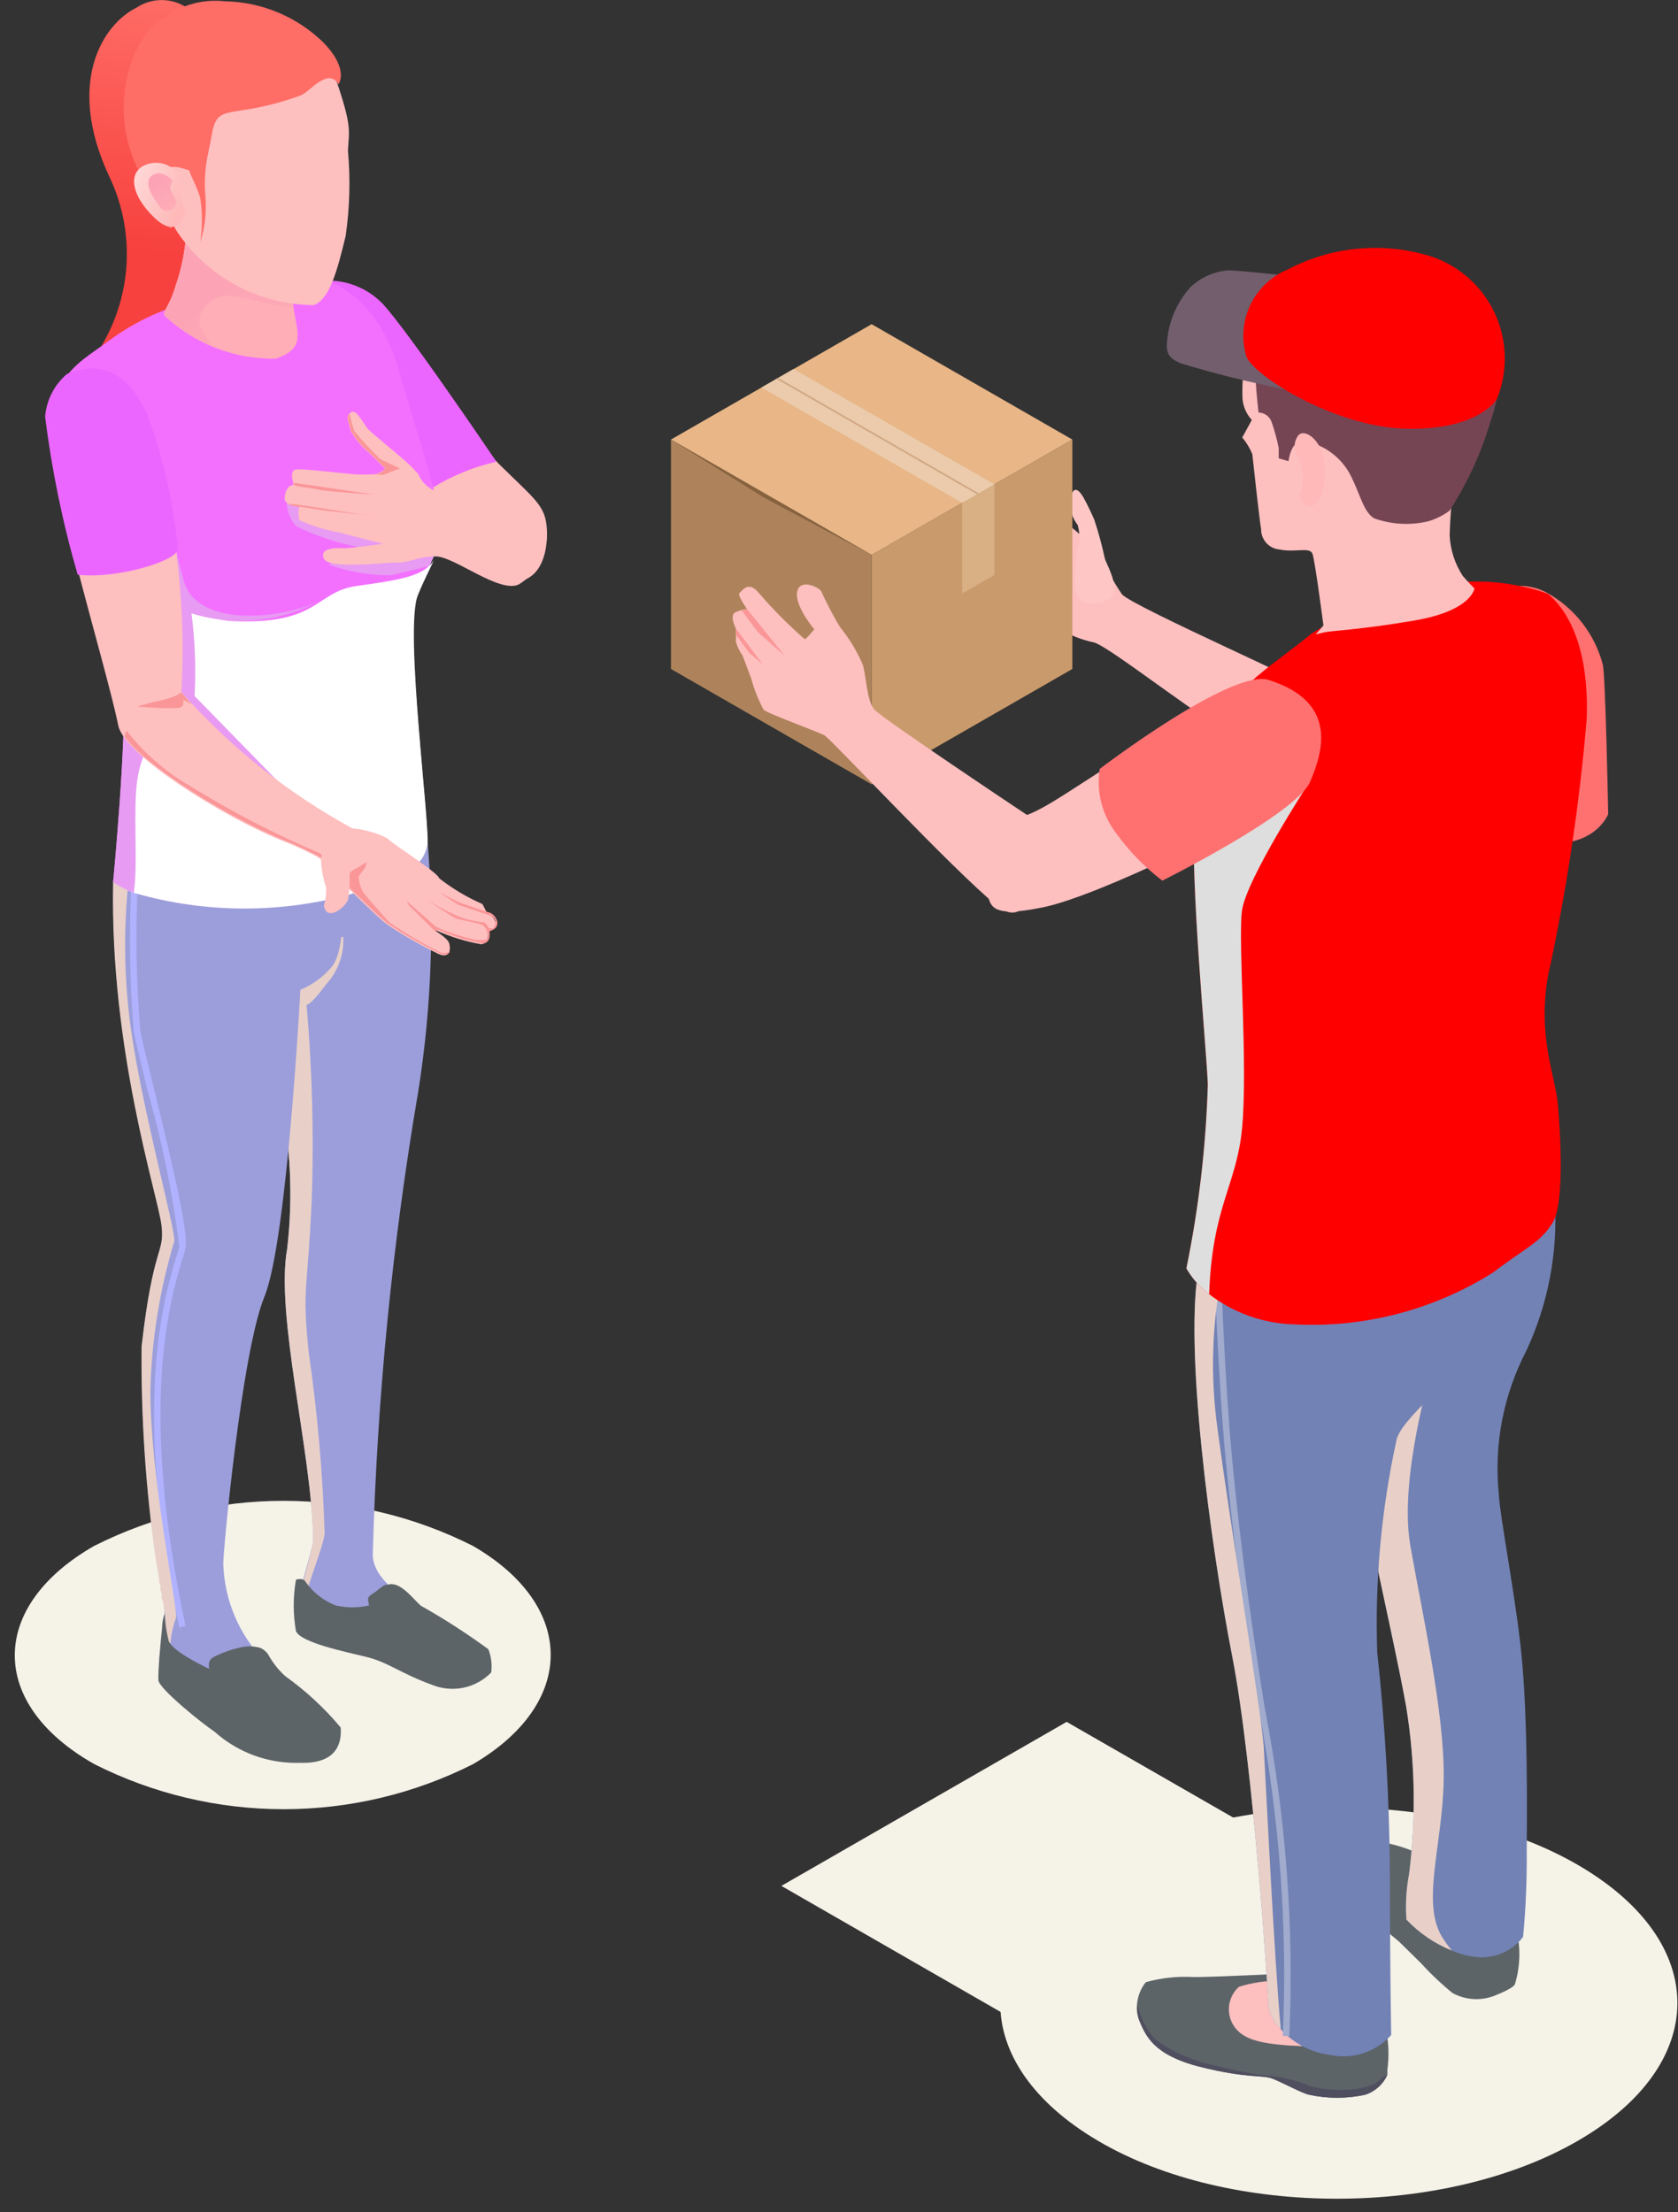 <svg width="113" height="149" viewBox="0 0 113 149" fill="none" xmlns="http://www.w3.org/2000/svg">
<rect x="0" y="0" width="113" height="149" fill="#333333" stroke="none"/>
<path d="M74.058 125.646C82.993 120.443 97.448 120.443 106.33 125.646C115.212 130.848 115.159 139.051 106.225 144.202C97.291 149.353 82.836 149.405 73.971 144.202C65.107 138.999 65.177 130.779 74.058 125.646Z" fill="#F5F2E8"/>
<path d="M71.83 138.063L52.62 127.016L71.83 115.969L91.056 127.016L71.83 138.063Z" fill="#F5F2E8"/>
<path d="M68.52 34.303C68.52 34.303 68.607 33.263 69.408 33.575C71.086 34.611 72.645 35.826 74.058 37.2C74.45 38.195 74.952 39.143 75.556 40.026C76.288 40.876 89.21 46.495 89.367 46.963C89.523 47.431 86.511 51.264 83.881 50.016C81.251 48.767 74.79 43.581 73.675 43.269C72.855 43.102 72.07 42.791 71.359 42.35C70.72 41.833 70.137 41.252 69.617 40.616C68.736 40.359 67.888 39.998 67.092 39.541C67.046 39.464 67.021 39.377 67.019 39.287C67.018 39.198 67.041 39.11 67.085 39.032C67.13 38.954 67.194 38.89 67.272 38.845C67.35 38.8 67.438 38.777 67.528 38.778C68.389 38.949 69.238 39.175 70.07 39.454L68.973 38.483C68.973 38.483 66.831 37.46 66.814 37.043C66.835 36.857 66.911 36.68 67.032 36.535C67.152 36.391 67.312 36.284 67.493 36.228C67.684 36.228 67.109 35.951 67.144 35.413C67.179 34.876 67.98 34.65 67.98 34.65L68.52 34.303Z" fill="#FEBFBF"/>
<path d="M73.832 40.599C73.832 40.599 72.683 40.997 72.404 39.593C72.341 38.542 72.447 37.488 72.718 36.471C72.717 36.097 72.67 35.724 72.578 35.361C72.361 35.089 72.208 34.771 72.13 34.432C72.051 34.093 72.05 33.741 72.125 33.401C72.421 32.378 72.996 33.575 73.066 33.696C73.135 33.818 73.675 34.893 73.728 35.118C73.992 35.921 74.213 36.737 74.389 37.564C74.459 38.032 76.096 40.408 73.832 40.599Z" fill="#FEC7C6"/>
<path d="M58.698 52.825L72.213 45.056V29.604L58.698 37.373V52.825Z" fill="#C99A6B"/>
<path d="M58.698 52.825L45.184 45.056V29.604L58.698 37.373V52.825Z" fill="#AE835B"/>
<path d="M58.698 37.373L45.184 29.604L58.698 21.834L72.213 29.604L58.698 37.373Z" fill="#E8B687"/>
<path d="M64.793 39.974L66.97 38.726V32.621L64.793 33.87V39.974Z" fill="#D9AF84"/>
<path d="M64.793 33.87L51.279 26.1L53.438 24.852L66.97 32.621L64.793 33.87Z" fill="#EBCBAB"/>
<path d="M65.803 33.297L52.272 25.511L52.393 25.441L65.925 33.228L65.803 33.297Z" fill="#D1A986"/>
<path d="M45.184 29.604L58.698 37.373L51.401 33.488L45.184 29.604Z" fill="#87623F"/>
<path d="M100.461 39.957C101.036 39.63 101.687 39.458 102.35 39.458C103.013 39.458 103.664 39.63 104.24 39.957C105.143 40.471 105.935 41.158 106.569 41.98C107.203 42.802 107.666 43.741 107.932 44.743C108.123 45.472 108.298 54.837 108.298 54.837C108.298 54.837 107.235 57.611 102.812 56.571C98.388 55.53 100.461 39.957 100.461 39.957Z" fill="#FF7171"/>
<path d="M96.42 125.299C95.087 124.519 93.591 124.056 92.049 123.946C90.307 123.946 90.412 126.183 90.725 127.189C91.039 128.195 94.208 130.762 94.208 130.762L95.689 132.218C96.346 132.941 97.056 133.613 97.813 134.23C98.267 134.478 98.771 134.619 99.288 134.64C99.805 134.661 100.319 134.562 100.791 134.352C101.767 133.953 101.958 133.745 102.011 133.658C102.42 132.33 102.42 130.91 102.011 129.582C101.366 127.657 96.42 125.299 96.42 125.299Z" fill="#5C6467"/>
<path d="M102.516 112.067C102.847 115.917 102.847 120.877 102.812 124.727C102.83 126.637 102.748 128.547 102.568 130.45C102.224 130.901 101.775 131.263 101.259 131.501C100.743 131.74 100.176 131.849 99.607 131.82C98.969 131.783 98.344 131.63 97.761 131.369C96.608 130.9 95.568 130.19 94.714 129.288C94.637 128.267 94.696 127.241 94.888 126.235C95.366 122.482 95.302 118.68 94.696 114.945C93.756 109.743 91.788 101.869 91.701 99.337C91.713 97.877 91.806 96.418 91.979 94.967C92.362 90.805 93.024 85.515 93.024 85.515L104.71 80.92C104.91 84.373 104.252 87.822 102.794 90.961C101.247 93.927 100.599 97.277 100.931 100.603C101.001 102.199 102.202 108.217 102.516 112.067Z" fill="#7282B5"/>
<g style="mix-blend-mode:multiply">
<path d="M97.761 131.369C96.608 130.9 95.568 130.19 94.714 129.288C94.637 128.267 94.696 127.241 94.888 126.235C95.366 122.482 95.302 118.68 94.696 114.945C93.756 109.743 91.788 101.869 91.701 99.337C91.713 97.876 91.806 96.418 91.979 94.967C93.244 93.707 94.764 92.732 96.438 92.106C96.438 92.106 94.174 99.545 94.975 104.106C95.776 108.667 97.291 115.379 97.221 119.853C97.152 124.328 95.619 128.316 97.221 130.623C97.378 130.866 97.57 131.109 97.761 131.369Z" fill="#E8D0C8"/>
</g>
<path d="M76.758 136.172C77.159 137.074 77.646 138.41 80.833 139.207C84.02 140.005 85.013 139.728 85.71 140.005C86.406 140.283 87.747 141.011 88.148 141.08C89.398 141.355 90.694 141.355 91.944 141.08C92.271 140.973 92.571 140.798 92.826 140.568C93.081 140.338 93.285 140.058 93.425 139.745C93.438 139.641 93.438 139.537 93.425 139.433C93.552 138.527 93.523 137.606 93.338 136.71C93.059 136.346 86.737 132.912 86.737 132.912C86.737 132.912 81.513 133.172 80.363 133.155C79.283 133.093 78.2 133.21 77.159 133.502C76.815 133.935 76.609 134.46 76.567 135.011C76.521 135.408 76.588 135.81 76.758 136.172Z" fill="#5C6467"/>
<path d="M86.25 133.415C85.293 133.388 84.339 133.523 83.428 133.814C83.186 134.034 82.999 134.308 82.885 134.614C82.77 134.92 82.731 135.249 82.77 135.573C82.809 135.897 82.926 136.207 83.11 136.478C83.294 136.748 83.541 136.97 83.829 137.126C85.118 137.924 88.636 137.785 89.21 137.855C89.923 137.934 90.642 137.769 91.248 137.386C91.614 137.005 88.984 135.167 88.984 135.167L86.25 133.415Z" fill="#FEBFBF"/>
<path d="M76.758 136.173C77.159 137.074 77.647 138.41 80.834 139.207C84.021 140.005 85.013 139.728 85.71 140.005C86.406 140.283 87.748 141.011 88.148 141.08C89.399 141.355 90.694 141.355 91.945 141.08C92.271 140.973 92.571 140.798 92.826 140.568C93.081 140.338 93.285 140.058 93.425 139.745C93.239 139.807 93.071 139.914 92.937 140.057C92.067 140.994 89.228 140.82 88.27 140.508C87.229 140.077 86.122 139.825 84.996 139.762C83.864 139.591 82.742 139.36 81.635 139.069C80.244 138.766 78.932 138.175 77.786 137.334C77.204 136.701 76.807 135.921 76.636 135.08C76.582 135.449 76.624 135.825 76.758 136.173Z" fill="#504F60"/>
<path d="M99.242 90.822C98.04 92.817 94.156 95.678 94.017 97.117C93.01 101.77 92.583 106.529 92.746 111.286C93.286 116.269 93.571 121.276 93.599 126.287C93.599 132.513 93.686 137.057 93.686 137.057C93.191 137.615 92.557 138.034 91.848 138.272C91.139 138.509 90.379 138.557 89.646 138.41C88.34 138.261 87.133 137.645 86.25 136.675C85.813 136.256 85.52 135.71 85.414 135.115C85.414 134.248 84.404 118.847 82.976 111.529C81.548 104.21 79.649 90.337 80.781 85.117C80.809 84.983 80.856 84.855 80.921 84.735C82.854 80.226 100.217 86.469 100.217 86.469C100.332 87.984 99.993 89.499 99.242 90.822Z" fill="#7282B5"/>
<path d="M86.825 137.126H86.389C86.713 129.74 86.163 122.342 84.752 115.084C84.003 110.332 83.15 104.939 82.505 97.915C82.07 93.163 81.826 86.764 81.826 86.712H82.262C82.262 86.712 82.505 93.146 82.941 97.898C83.585 104.835 84.421 110.28 85.17 115.032C86.593 122.306 87.148 129.722 86.825 137.126Z" fill="#A0ABCD"/>
<g style="mix-blend-mode:multiply">
<path d="M86.25 136.675C85.813 136.256 85.52 135.71 85.414 135.115C85.414 134.248 84.404 118.847 82.976 111.529C81.548 104.21 79.649 90.337 80.781 85.117C80.809 84.983 80.856 84.855 80.921 84.735C81.373 85.013 81.844 85.325 82.314 85.671C81.602 89.171 81.496 92.767 82 96.302C82.802 102.372 84.839 114.668 85.1 117.599C85.24 120.131 85.832 132.201 86.25 136.675Z" fill="#E8D0C8"/>
</g>
<path d="M104.919 74.451C105.076 76.393 105.372 81.041 104.554 82.359C103.735 83.677 102.812 83.989 100.513 85.724C96.503 88.245 91.803 89.458 87.068 89.192C85.02 89.123 83.046 88.413 81.426 87.163C80.804 86.692 80.283 86.103 79.893 85.429C80.73 81.344 81.214 77.196 81.338 73.029C81.182 69.769 80.207 60.196 80.398 54.438C80.399 53.271 80.528 52.108 80.781 50.969C81.896 46.911 86.006 44.639 88.287 42.697C91.214 40.834 94.523 39.648 97.971 39.228C100.091 39.027 102.231 39.287 104.24 39.992C104.867 40.529 107.061 42.524 106.852 48.42C106.36 54.251 105.487 60.044 104.24 65.762C103.526 69.89 104.763 72.509 104.919 74.451Z" fill="#FF0000"/>
<g style="mix-blend-mode:multiply">
<path d="M83.637 76.064C83.254 79.862 81.635 81.266 81.426 87.163C80.804 86.692 80.283 86.103 79.893 85.429C80.73 81.344 81.214 77.196 81.338 73.029C81.182 69.768 80.207 60.195 80.398 54.438L80.746 53.761L88.183 52.669C88.183 52.669 83.916 59.207 83.637 61.34C83.359 63.473 84.055 71.797 83.637 76.064Z" fill="#DEDEDE"/>
</g>
<path d="M98.441 29.846C97.953 31.876 97.678 33.951 97.622 36.038C97.665 37.019 97.971 37.972 98.51 38.795C98.928 39.281 99.294 39.627 99.294 39.627C99.294 39.627 99.12 41.136 95.236 41.795C91.353 42.454 89.576 42.471 89.088 42.61L88.601 42.732L89.123 42.125C89.123 42.125 88.566 37.841 88.392 37.321C88.218 36.8 87.295 37.234 86.163 37.009C85.821 36.978 85.503 36.82 85.274 36.566C85.045 36.311 84.92 35.98 84.926 35.639C84.839 35.24 84.369 30.939 84.334 30.592C84.169 30.183 83.939 29.802 83.655 29.465L84.299 28.285C83.934 27.889 83.713 27.382 83.672 26.846C83.596 25.02 83.954 23.201 84.717 21.539C85.605 20.464 91.527 19.805 93.146 20.256C94.961 21.058 96.461 22.43 97.417 24.162C98.374 25.894 98.733 27.891 98.441 29.846Z" fill="#FEBFBF"/>
<path d="M84.752 23.204C84.902 23.404 84.982 23.648 84.978 23.898C84.978 24.383 84.525 24.852 84.56 25.632C84.595 26.412 84.752 27.782 84.752 27.782C84.95 27.787 85.142 27.853 85.301 27.971C85.46 28.089 85.579 28.254 85.64 28.442C85.836 29.008 85.993 29.588 86.11 30.176V30.869L86.772 31.06C86.772 31.06 86.946 29.326 88.113 29.759C88.739 29.919 89.322 30.212 89.821 30.62C90.32 31.027 90.724 31.539 91.004 32.118C91.666 33.488 91.84 34.477 92.537 34.91C93.716 35.332 94.994 35.398 96.211 35.101C96.719 34.947 97.197 34.707 97.622 34.39C98.778 32.597 99.681 30.654 100.304 28.615C101.715 24.522 100.844 22.146 100.304 21.349C99.685 20.725 98.936 20.246 98.11 19.944C98.11 19.944 98.11 18.209 93.982 17.29C89.855 16.371 84.891 20.013 84.334 20.62C83.936 21.282 83.714 22.034 83.689 22.805L84.752 23.204Z" fill="#754554"/>
<path d="M86.476 26.204C84.125 25.746 81.8 25.167 79.51 24.47C78.569 24.054 78.447 23.724 78.674 22.372C78.884 21.234 79.409 20.177 80.189 19.319C80.868 18.689 81.738 18.299 82.662 18.209C83.881 18.209 89.297 18.869 90.934 19.146C92.571 19.423 86.476 26.204 86.476 26.204Z" fill="#725E6D"/>
<path d="M100.809 26.863C100.809 26.863 99.642 28.979 94.696 28.875C89.75 28.771 84.055 25.077 83.898 23.88C83.589 22.744 83.706 21.533 84.229 20.476C84.751 19.419 85.643 18.589 86.737 18.14C88.233 17.356 89.872 16.879 91.556 16.739C93.241 16.599 94.937 16.799 96.542 17.325C97.461 17.659 98.303 18.174 99.018 18.838C99.733 19.503 100.307 20.304 100.705 21.194C101.103 22.084 101.317 23.044 101.335 24.018C101.353 24.992 101.174 25.96 100.809 26.863Z" fill="#FF0000"/>
<path d="M87.26 30.505C87.187 30.314 87.163 30.107 87.19 29.904C87.218 29.702 87.295 29.509 87.416 29.343C87.834 28.806 89.001 29.621 89.158 31.078C89.315 32.534 89.053 33.679 88.444 34.026C87.834 34.373 87.521 33.384 87.521 33.384C87.7 32.916 87.769 32.413 87.724 31.915C87.679 31.416 87.52 30.934 87.26 30.505Z" fill="url(#paint0_linear_960_84)"/>
<path d="M83.48 46.339C81.721 47.143 80.037 48.101 78.447 49.2C72.038 53.172 70.506 54.49 68.764 55.027C67.959 55.409 67.299 56.038 66.882 56.822C66.465 57.606 66.313 58.503 66.448 59.38C66.587 60.993 66.448 61.878 70.21 61.115C73.971 60.352 83.864 55.444 86.807 53.415C90.412 50.935 87.608 44.605 83.48 46.339Z" fill="#FEBFBF"/>
<path d="M50.303 41.015C50.303 41.015 49.624 40.061 49.798 39.94C49.973 39.818 50.391 39.055 51.105 39.94C52.056 41.047 53.086 42.084 54.187 43.044C54.309 43.044 54.832 42.385 54.832 42.385C54.832 42.385 53.49 40.789 53.682 39.853C53.874 38.916 55.215 39.575 55.319 39.853C55.424 40.13 56.207 41.691 56.591 42.263C57.21 43.028 57.72 43.874 58.106 44.778C58.349 45.645 58.367 47.171 58.872 47.778C59.377 48.385 70.123 55.53 70.123 55.53C70.123 55.53 70.123 63.438 67.127 60.993C64.132 58.548 55.964 49.773 55.528 49.53C55.093 49.287 51.679 48.056 51.418 47.796C51.063 47.123 50.782 46.413 50.582 45.68L50.007 44.154C49.799 43.866 49.645 43.543 49.555 43.2C49.57 42.911 49.57 42.622 49.555 42.333C49.555 42.333 49.067 41.414 49.555 41.223C49.792 41.117 50.045 41.047 50.303 41.015Z" fill="#FEBFBF"/>
<path d="M50.304 41.015L52.846 44.171L51.035 42.576L49.938 41.102L50.304 41.015Z" fill="#FA9698"/>
<path d="M49.572 42.35L51.366 44.743L50.461 43.98L49.572 42.766V42.35Z" fill="#FA9698"/>
<path d="M74.059 51.784C73.937 52.551 73.975 53.335 74.169 54.087C74.364 54.838 74.712 55.542 75.191 56.155C76.057 57.352 77.096 58.415 78.273 59.311C78.273 59.311 87.312 54.819 88.235 52.634C89.019 50.779 90.22 47.31 85.448 45.801C82.993 44.969 74.059 51.784 74.059 51.784Z" fill="#FF7171"/>
<path d="M6.329 104.124C10.285 102.124 14.659 101.081 19.095 101.081C23.531 101.081 27.905 102.124 31.86 104.124C38.827 108.164 38.827 114.737 31.86 118.813C27.907 120.81 23.537 121.851 19.104 121.851C14.671 121.851 10.3 120.81 6.347 118.813C-0.829 114.755 -0.742 108.182 6.329 104.124Z" fill="#F5F2E8"/>
<path d="M29.004 112.916C25.521 110.506 23.867 110.679 23.867 110.679C23.867 110.679 19.513 110.974 19.983 108.373C20.366 106.153 20.941 104.783 21.08 103.829C21.097 103.679 21.097 103.528 21.08 103.378C20.958 97.742 18.538 88.516 19.339 84.111C19.741 80.639 19.577 77.125 18.851 73.705C18.843 73.624 18.843 73.543 18.851 73.462C18.694 72.491 18.538 71.537 18.381 70.618C18.391 70.526 18.391 70.433 18.381 70.341C18.381 69.751 18.207 69.179 18.137 68.606L18.032 67.757C18.032 67.202 17.91 66.664 17.893 66.161C17.831 65.388 17.831 64.611 17.893 63.837C17.936 63.409 18.017 62.985 18.137 62.571C19.548 57.663 28.761 56.311 28.761 56.311C29.27 62.042 29.071 67.814 28.168 73.497C26.407 83.817 25.383 94.249 25.103 104.713C25.103 106.344 27.263 107.696 28.273 108.286C29.701 109.101 32.47 110.939 32.47 110.939C32.47 110.939 32.505 115.327 29.004 112.916Z" fill="#9C9EDB"/>
<g style="mix-blend-mode:multiply">
<path d="M20.645 67.67C21.026 72.041 21.142 76.431 20.993 80.816C20.715 87.076 20.331 86.591 20.784 91.047C21.374 95.117 21.735 99.216 21.864 103.326C21.62 104.765 20.209 107.679 20.262 109.569C20.043 109.217 19.968 108.795 20.053 108.39C20.401 106.17 20.958 104.8 21.08 103.829C21.097 103.679 21.097 103.528 21.08 103.378C20.958 97.742 18.538 88.516 19.339 84.111C19.741 80.639 19.577 77.125 18.851 73.705C18.843 73.624 18.843 73.543 18.851 73.462C18.694 72.491 18.538 71.537 18.381 70.618C18.391 70.526 18.391 70.433 18.381 70.341C18.381 69.751 18.207 69.179 18.137 68.606L18.032 67.757C18.032 67.202 17.91 66.664 17.893 66.161C17.831 65.388 17.831 64.611 17.893 63.837C19.563 63.228 21.344 62.98 23.118 63.109C23.148 63.683 23.063 64.258 22.869 64.8C22.675 65.342 22.375 65.84 21.986 66.265C20.871 67.774 20.645 67.67 20.645 67.67Z" fill="#E8D0C8"/>
</g>
<path d="M26.131 106.725C26.949 106.482 27.768 107.644 28.343 108.147C29.915 109.033 31.433 110.011 32.888 111.078C33.081 111.574 33.147 112.111 33.08 112.639C32.587 113.149 31.954 113.503 31.26 113.657C30.566 113.811 29.843 113.758 29.178 113.506C26.967 112.708 26.166 111.962 24.685 111.598C23.205 111.234 20.297 110.644 19.931 109.864C19.73 108.717 19.73 107.543 19.931 106.396C19.931 106.396 20.401 106.222 20.575 106.534C21.081 107.255 21.79 107.81 22.613 108.13C23.347 108.295 24.108 108.295 24.842 108.13C24.842 107.922 24.72 107.714 24.842 107.54C24.965 107.416 25.106 107.311 25.26 107.228C25.444 107.074 25.636 106.929 25.835 106.794C25.926 106.748 26.028 106.724 26.131 106.725Z" fill="#5C6467"/>
<path d="M22.352 65.103C21.781 65.788 21.052 66.323 20.227 66.664C20.227 66.664 19.339 83.625 17.806 87.336C16.273 91.048 15.002 104.679 15.037 105.338C15.114 107.787 16.108 110.119 17.823 111.876C20.488 114.477 21.655 114.98 21.62 115.344C21.333 116.062 20.798 116.655 20.112 117.017C19.427 117.38 18.634 117.487 17.876 117.321C15.368 116.905 14.671 116.732 13.452 115.448C12.233 114.165 10.944 113.298 10.753 112.292C10.561 111.286 11.432 109.309 10.909 107.419C10.909 107.419 10.909 107.193 10.822 107.055C10.831 107.015 10.831 106.973 10.822 106.933C10.822 106.812 10.822 106.656 10.735 106.5C10.735 106.066 10.596 105.563 10.509 104.974C9.828 100.229 9.508 95.441 9.551 90.649C10.335 83.712 11.118 84.44 10.892 82.481C10.666 80.521 7.409 70.688 7.635 59.415C7.633 59.154 7.699 58.897 7.827 58.669C9.464 55.444 22.839 58.669 22.839 58.669C22.839 58.669 23.553 63.56 22.352 65.103Z" fill="#9C9EDB"/>
<path d="M12.076 109.604C8.872 94.742 11.031 87.51 11.832 84.787C11.928 84.514 12.01 84.236 12.076 83.955C11.632 80.378 10.91 76.841 9.917 73.376C9.516 71.641 9.15 70.219 9.011 69.508C8.74 66.22 8.681 62.919 8.837 59.623H9.272C9.117 62.884 9.176 66.151 9.446 69.404C9.586 70.115 9.934 71.572 10.352 73.254C11.623 78.457 12.686 82.983 12.494 84.007C12.432 84.306 12.35 84.602 12.25 84.891C11.449 87.596 9.324 94.742 12.494 109.5L12.076 109.604Z" fill="#B0B2FF"/>
<g style="mix-blend-mode:multiply">
<path d="M12.285 114.338C11.649 113.875 11.165 113.236 10.892 112.5C10.7 111.494 11.519 109.517 10.892 107.627V107.471C10.892 107.471 10.892 107.245 10.805 107.107C10.813 107.067 10.813 107.025 10.805 106.985C10.805 106.846 10.805 106.708 10.718 106.552C10.718 106.118 10.578 105.615 10.491 105.026C9.81 100.281 9.49 95.493 9.533 90.701C10.317 83.764 11.101 84.492 10.874 82.532C10.648 80.573 7.391 70.74 7.618 59.467C7.615 59.206 7.681 58.949 7.809 58.721L8.697 58.964C8.337 62.093 8.337 65.252 8.697 68.381C9.307 73.705 11.745 82.48 11.745 83.573C10.755 86.844 10.21 90.233 10.126 93.649C10.126 99.493 11.867 107.748 11.867 108.928C11.537 109.805 11.403 110.744 11.475 111.679C11.547 112.614 11.824 113.521 12.285 114.338Z" fill="#E8D0C8"/>
</g>
<path d="M17.493 110.974C17.042 110.853 16.567 110.853 16.117 110.974C15.581 111.093 15.061 111.274 14.567 111.512C14.062 111.737 14.044 111.928 14.079 112.396C13.435 112.084 11.641 111.199 11.362 110.523C11.21 109.915 11.117 109.293 11.084 108.667C10.975 108.998 10.916 109.343 10.91 109.691C10.822 110.506 10.631 112.587 10.666 113.159C10.701 113.731 13.626 116.09 14.445 116.628C16.016 118.041 18.076 118.793 20.192 118.726C23.135 118.83 22.961 116.818 22.944 116.35C21.849 115.04 20.591 113.875 19.2 112.882C18.746 112.466 18.364 111.98 18.067 111.442C17.93 111.23 17.729 111.066 17.493 110.974Z" fill="#5C6467"/>
<path d="M23.083 19.285C23.083 19.285 25.016 18.938 27.437 22.857C29.131 25.882 31.19 28.689 33.567 31.216C36.023 33.644 36.72 34.026 36.824 35.587C36.929 37.147 36.424 40.096 33.202 38.899C29.98 37.702 26.235 31.199 24.807 28.494C23.379 25.788 10.614 19.198 23.083 19.285Z" fill="#FEBFBF"/>
<path d="M33.428 31.095C31.92 31.438 30.479 32.023 29.161 32.829C27.419 34.043 20.349 19.233 21.307 18.955C22.055 18.84 22.821 18.892 23.547 19.108C24.273 19.324 24.941 19.698 25.504 20.204C26.74 21.192 33.428 31.095 33.428 31.095Z" fill="#EB66FF"/>
<path d="M13.922 2.792C13.879 2.265 13.698 1.758 13.397 1.321C13.096 0.885 12.686 0.535 12.207 0.305C11.729 0.076 11.198 -0.025 10.668 0.012C10.138 0.05 9.627 0.225 9.185 0.52C6.904 1.648 4.431 5.584 7.339 11.845C8.211 13.653 8.62 15.647 8.529 17.651C8.438 19.654 7.85 21.604 6.817 23.326C8.821 23.054 10.744 22.363 12.46 21.297C13.94 19.909 13.47 18.695 13.278 14.36C13.262 10.494 13.477 6.632 13.922 2.792Z" fill="url(#paint1_linear_960_84)"/>
<path d="M29.579 35.327C29.624 36.132 29.468 36.936 29.126 37.668L28.917 38.119C28.674 38.621 28.378 39.211 28.064 39.992C27.193 42.246 29.022 55.964 28.743 56.952C28.465 57.941 28.116 58.843 23.849 60.126C19.003 61.521 13.858 61.521 9.011 60.126C8.522 59.942 8.054 59.703 7.618 59.415C7.618 59.415 8.541 49.755 8.315 46.148C7.892 43.544 7.106 41.01 5.981 38.621L5.824 38.24C5.097 36.549 4.486 34.811 3.996 33.037C2.254 25.563 5.058 24.678 7.339 22.944C9.18 21.58 11.295 20.628 13.539 20.152C16.173 19.43 18.876 18.989 21.603 18.834C22.63 18.938 25.574 20.412 26.828 24.852C27.907 28.702 29.074 31.945 29.457 34.182C29.52 34.497 29.561 34.815 29.579 35.136C29.584 35.199 29.584 35.263 29.579 35.327Z" fill="#F370FF"/>
<g style="mix-blend-mode:multiply">
<path d="M29.579 35.327C29.624 36.132 29.468 36.936 29.126 37.668L28.917 38.119L26.34 38.743C24.91 38.753 23.489 38.512 22.143 38.032L24.093 36.835C22.648 36.557 21.248 36.084 19.931 35.431C19.678 35.142 19.495 34.8 19.396 34.43C19.296 34.06 19.283 33.673 19.356 33.297C21.255 31.216 26.497 32.916 29.44 34.095C29.503 34.41 29.544 34.729 29.562 35.049C29.577 35.141 29.583 35.234 29.579 35.327Z" fill="#E79BF2"/>
</g>
<g style="mix-blend-mode:multiply">
<path d="M28.778 56.97C28.499 57.941 28.151 58.86 23.884 60.144C19.037 61.539 13.893 61.539 9.046 60.144C8.556 59.959 8.089 59.721 7.653 59.432C7.653 59.432 8.576 49.773 8.349 46.166C7.926 43.561 7.141 41.028 6.016 38.639C6.695 35.066 7.757 32.413 9.272 32.257C13.87 31.771 9.394 41.552 15.681 41.83C21.481 42.09 21.22 39.87 23.989 39.471C27.071 39.038 28.534 38.795 29.213 37.737C28.935 38.361 28.569 39.038 28.151 40.061C27.193 42.263 29.022 55.981 28.778 56.97Z" fill="white"/>
</g>
<g style="mix-blend-mode:multiply">
<path d="M21.603 55.582L10.788 49.582C10.788 49.582 9.325 50.085 9.151 53.536C9.029 55.86 9.272 58.218 9.011 60.126C8.521 59.942 8.054 59.703 7.618 59.415C7.618 59.415 8.541 49.755 8.315 46.148C7.859 43.409 7.021 40.748 5.824 38.24C8.593 35.292 11.049 32.916 11.049 32.916C11.376 35.026 11.823 37.117 12.39 39.176C13.4 42.437 19.356 41.604 21.603 40.425C20.287 41.153 18.837 41.607 17.34 41.759C15.843 41.911 14.331 41.758 12.895 41.31C13.133 43.155 13.203 45.018 13.104 46.877L21.603 55.582Z" fill="#E79BF2"/>
</g>
<path d="M5.249 25.355C5.249 25.355 9.011 24.123 10.474 30.314C11.938 35.618 12.527 41.124 12.216 46.616C15.489 50.316 19.384 53.421 23.727 55.791C24.553 55.86 25.358 56.09 26.096 56.467C26.322 56.779 29.474 58.739 29.579 59.155C30.471 59.853 31.448 60.435 32.487 60.889L32.801 61.496C32.953 61.551 33.086 61.647 33.187 61.772C33.289 61.897 33.354 62.048 33.376 62.207C33.376 62.693 32.836 62.745 32.836 62.745C32.836 62.745 33.01 63.543 32.4 63.595C31.367 63.414 30.361 63.105 29.405 62.675C29.405 62.675 29.283 62.675 29.283 62.675C29.283 62.675 30.119 63.161 30.241 63.508C30.363 63.855 30.345 64.6 29.544 64.254C28.336 63.674 27.172 63.007 26.061 62.259C25.504 61.86 23.675 60.022 23.483 59.866C22.952 58.984 22.218 58.242 21.341 57.698C20.556 57.283 19.748 56.912 18.921 56.588C14.985 54.993 8.367 50.848 7.966 48.871C7.113 44.639 2.741 30.783 3.264 27.436C3.376 26.943 3.62 26.49 3.97 26.124C4.319 25.757 4.761 25.492 5.249 25.355Z" fill="#FEBFBF"/>
<path d="M8.576 49.27C9.699 50.714 11.088 51.932 12.668 52.86C15.504 54.625 18.474 56.167 21.55 57.473C21.777 57.629 22.822 58.687 22.822 58.687H23.588L24.703 58.062L24.598 58.426L24.145 59.033C24.167 59.405 24.274 59.767 24.459 60.091C24.755 60.508 25.974 61.826 26.2 62.103C27.307 62.873 28.471 63.557 29.684 64.15C29.788 64.183 29.898 64.192 30.007 64.177C30.116 64.162 30.219 64.123 30.311 64.063C30.224 64.271 30.015 64.375 29.614 64.201C28.406 63.622 27.242 62.955 26.131 62.207C25.573 61.808 23.745 59.97 23.553 59.814C23.022 58.932 22.288 58.189 21.411 57.646C20.626 57.231 19.818 56.86 18.99 56.536C15.507 55.114 9.865 51.68 8.384 49.599C8.454 49.304 8.524 49.166 8.576 49.27Z" fill="#FA9698"/>
<path d="M29.335 62.693L29.544 62.814L29.266 62.693L27.524 60.959L27.385 60.681L29.353 62.415C30.243 62.822 31.178 63.125 32.139 63.317C32.766 63.317 32.871 63.317 32.871 62.97C32.832 62.735 32.723 62.518 32.557 62.346C32.435 62.172 30.92 61.982 30.607 61.808C30.293 61.635 28.865 60.698 28.865 60.698C28.865 60.698 29.875 61.271 30.746 61.67C31.331 61.906 31.947 62.058 32.575 62.12C32.714 62.12 32.923 62.519 32.923 62.519H33.219C33.274 62.452 33.315 62.374 33.339 62.291C33.363 62.207 33.369 62.12 33.358 62.034C33.339 61.959 33.305 61.89 33.257 61.83C33.209 61.77 33.148 61.722 33.08 61.687L30.868 60.941L29.544 60.074L30.903 60.768C30.903 60.768 32.644 61.392 32.975 61.462C33.117 61.52 33.24 61.615 33.332 61.737C33.424 61.859 33.481 62.004 33.498 62.155C33.498 62.641 32.958 62.693 32.958 62.693C32.958 62.693 33.132 63.49 32.522 63.543C31.489 63.362 30.483 63.053 29.527 62.623L29.335 62.693Z" fill="#FA9698"/>
<path d="M12.878 47.431C11.78 46.738 12.878 47.657 11.868 47.692C10.857 47.726 9.238 47.587 9.238 47.587L10.143 47.327C12.076 46.946 12.198 46.616 12.198 46.616L12.895 47.431H12.878Z" fill="#FA9698"/>
<path d="M21.812 61.011C21.922 60.615 21.975 60.207 21.968 59.797C21.781 59.235 21.664 58.653 21.62 58.062C21.602 57.647 21.711 57.236 21.931 56.883C22.152 56.531 22.474 56.253 22.857 56.085C23.727 55.808 24.389 55.617 24.964 56.848C25.538 58.08 23.553 58.496 23.553 58.843C23.566 59.423 23.531 60.003 23.449 60.577C23.222 61.149 22.021 62.086 21.812 61.011Z" fill="#FEBFBF"/>
<path d="M20.157 34.13C20.077 34.425 20.077 34.736 20.157 35.032C21.012 35.421 21.913 35.7 22.839 35.864L25.8 36.627C25.8 36.627 23.484 36.957 23.031 36.922C22.578 36.887 21.481 36.922 21.812 37.633C22.143 38.344 25.695 37.893 26.688 37.893C27.681 37.893 28.116 37.477 29.353 37.477C30.589 37.477 33.62 39.974 34.926 39.367C35.729 38.889 36.332 38.138 36.623 37.252C36.914 36.366 36.874 35.405 36.511 34.546C35.535 32.812 33.167 33.575 32.052 33.575C31.101 33.558 30.159 33.382 29.266 33.055C28.769 32.831 28.377 32.428 28.168 31.927C27.806 31.514 27.41 31.131 26.984 30.783C26.618 30.453 24.877 29.049 24.72 28.823C24.563 28.598 24.285 28.164 24.163 28.025C24.041 27.887 23.814 27.54 23.518 27.869C23.257 28.181 23.518 28.442 23.605 28.997C23.921 29.566 24.34 30.072 24.842 30.488L25.939 31.563C25.752 31.759 25.509 31.892 25.243 31.945H25.086C24.686 31.965 24.285 31.965 23.884 31.945C22.456 31.823 20.401 31.563 19.966 31.615C19.53 31.667 19.687 32.222 19.739 32.517C19.756 32.568 19.756 32.623 19.739 32.673C19.443 32.673 19.199 33.02 19.165 33.558C19.165 33.618 19.18 33.678 19.207 33.732C19.234 33.786 19.273 33.833 19.321 33.87C19.573 34.026 19.861 34.115 20.157 34.13Z" fill="#FEBFBF"/>
<path d="M19.513 13.874C19.466 16.108 19.542 18.342 19.739 20.568C20.018 22.406 20.628 23.482 18.555 24.158C15.781 24.198 13.101 23.159 11.084 21.262C10.927 21.002 11.415 20.689 11.833 19.25C12.382 17.662 12.624 15.985 12.547 14.307C12.547 11.481 12.669 8.879 12.669 8.879L19.513 13.874Z" fill="#FFADB7"/>
<path d="M19.774 20.689C19.297 20.716 18.82 20.657 18.363 20.516C15.542 19.805 14.776 19.666 13.922 20.516C13.069 21.366 13.383 22.25 14.341 23.291C13.114 22.845 12.001 22.135 11.084 21.21C10.927 20.967 11.415 20.637 11.833 19.198C12.385 17.611 12.627 15.933 12.547 14.255V12.903L19.617 19.337C19.617 19.805 19.617 20.221 19.739 20.533C19.742 20.587 19.754 20.64 19.774 20.689Z" fill="url(#paint2_linear_960_84)"/>
<path d="M16.587 0.399C16.587 0.399 21.272 1.37 22.491 4.943C23.71 8.515 23.519 8.654 23.431 10.145C23.605 12.064 23.553 13.996 23.275 15.903C22.718 18.227 22.178 20.204 21.115 20.551C19.271 20.536 17.459 20.066 15.842 19.182C14.225 18.298 12.853 17.028 11.85 15.487C9.656 11.377 7.566 7.596 9.255 3.781C9.973 2.528 11.064 1.529 12.379 0.923C13.693 0.317 15.164 0.134 16.587 0.399Z" fill="#FEBFBF"/>
<path d="M8.889 4.058C9.777 1.734 10.927 1.283 10.927 1.283C12.114 0.352 13.621 -0.078 15.124 0.087C17.634 0.13 20.029 1.136 21.812 2.896C23.553 4.717 22.787 5.688 22.787 5.688C22.753 5.604 22.702 5.528 22.637 5.464C22.573 5.4 22.496 5.349 22.412 5.315C22.327 5.281 22.237 5.264 22.146 5.266C22.054 5.267 21.965 5.287 21.881 5.324C21.098 5.636 20.767 6.243 20.14 6.469C15.577 8.082 14.671 6.868 14.288 8.949C13.905 11.03 13.713 11.81 12.755 11.481C11.24 10.96 11.293 11.29 10.561 12.313C10.843 13.321 11.187 14.312 11.589 15.279C11.589 15.279 11.589 16.25 9.847 12.4C9.058 11.175 8.561 9.786 8.395 8.34C8.229 6.894 8.398 5.429 8.889 4.058Z" fill="#FF6D67"/>
<path d="M12.181 12.018C11.996 11.627 11.677 11.313 11.282 11.132C10.887 10.951 10.441 10.915 10.021 11.03C8.506 11.446 8.802 13.146 10.405 14.672C12.007 16.198 12.425 14.394 12.495 14.29C12.564 14.186 11.798 13.059 12.181 12.018Z" fill="url(#paint3_linear_960_84)"/>
<path d="M11.641 12.192C11.641 12.192 10.979 11.411 10.335 11.758C9.342 12.278 10.77 13.909 10.909 14.099C11.049 14.29 11.78 14.238 11.867 13.735C11.954 13.232 11.136 12.833 11.641 12.192Z" fill="url(#paint4_linear_960_84)"/>
<path d="M14.044 10.18C13.812 11.197 13.742 12.245 13.835 13.284C13.913 14.303 13.795 15.327 13.487 16.302C13.637 15.325 13.637 14.331 13.487 13.354C13.191 12.278 12.634 11.619 12.703 11.099C12.773 10.579 14.044 10.18 14.044 10.18Z" fill="#FF6D67"/>
<path d="M25.295 31.979H25.138H25.835L26.932 31.546L25.626 30.939C25.014 30.344 24.433 29.719 23.884 29.066C23.738 28.671 23.622 28.265 23.536 27.852C23.275 28.164 23.536 28.424 23.623 28.979C23.938 29.549 24.357 30.055 24.86 30.471L25.957 31.546C25.786 31.754 25.555 31.906 25.295 31.979Z" fill="#FA9698"/>
<path d="M21.568 33.003C22.508 33.141 25.225 33.315 25.225 33.315L19.791 32.517C19.809 32.568 19.809 32.622 19.791 32.673C20.192 32.829 20.871 32.829 21.568 33.003Z" fill="#FA9698"/>
<path d="M19.321 33.904C19.576 34.048 19.864 34.126 20.157 34.13C20.401 34.13 21.481 34.355 22.386 34.442L24.929 34.719C24.529 34.719 20.157 33.956 19.704 33.956C19.575 33.956 19.446 33.938 19.321 33.904Z" fill="#FA9698"/>
<path d="M4.518 25.181C3.661 25.908 3.129 26.943 3.038 28.06C3.487 31.661 4.22 35.222 5.232 38.708C7.844 39.003 11.902 37.806 11.989 36.974C11.697 34.018 11.054 31.108 10.073 28.303C9.133 25.892 7.392 23.985 4.518 25.181Z" fill="#EB66FF"/>
<defs>
<linearGradient id="paint0_linear_960_84" x1="86.249" y1="44.444" x2="84.263" y2="44.524" gradientUnits="userSpaceOnUse">
<stop offset="0.12" stop-color="#FEB9B8"/>
<stop offset="1" stop-color="#FFDEDE"/>
</linearGradient>
<linearGradient id="paint1_linear_960_84" x1="9.133" y1="19.389" x2="10.998" y2="-0.99" gradientUnits="userSpaceOnUse">
<stop offset="0.12" stop-color="#F7413E"/>
<stop offset="0.99" stop-color="#FF6D67"/>
</linearGradient>
<linearGradient id="paint2_linear_960_84" x1="14.201" y1="18.886" x2="18.896" y2="24.836" gradientUnits="userSpaceOnUse">
<stop offset="0.12" stop-color="#FCA4B5"/>
<stop offset="0.99" stop-color="#FFADB7"/>
</linearGradient>
<linearGradient id="paint3_linear_960_84" x1="12.912" y1="13.909" x2="8.147" y2="11.743" gradientUnits="userSpaceOnUse">
<stop offset="0.12" stop-color="#FEB9B8"/>
<stop offset="1" stop-color="#FFDEDE"/>
</linearGradient>
<linearGradient id="paint4_linear_960_84" x1="10.526" y1="12.192" x2="11.86" y2="13.897" gradientUnits="userSpaceOnUse">
<stop offset="0.12" stop-color="#FCA4B5"/>
<stop offset="0.99" stop-color="#FFADB7"/>
</linearGradient>
</defs>
</svg>
